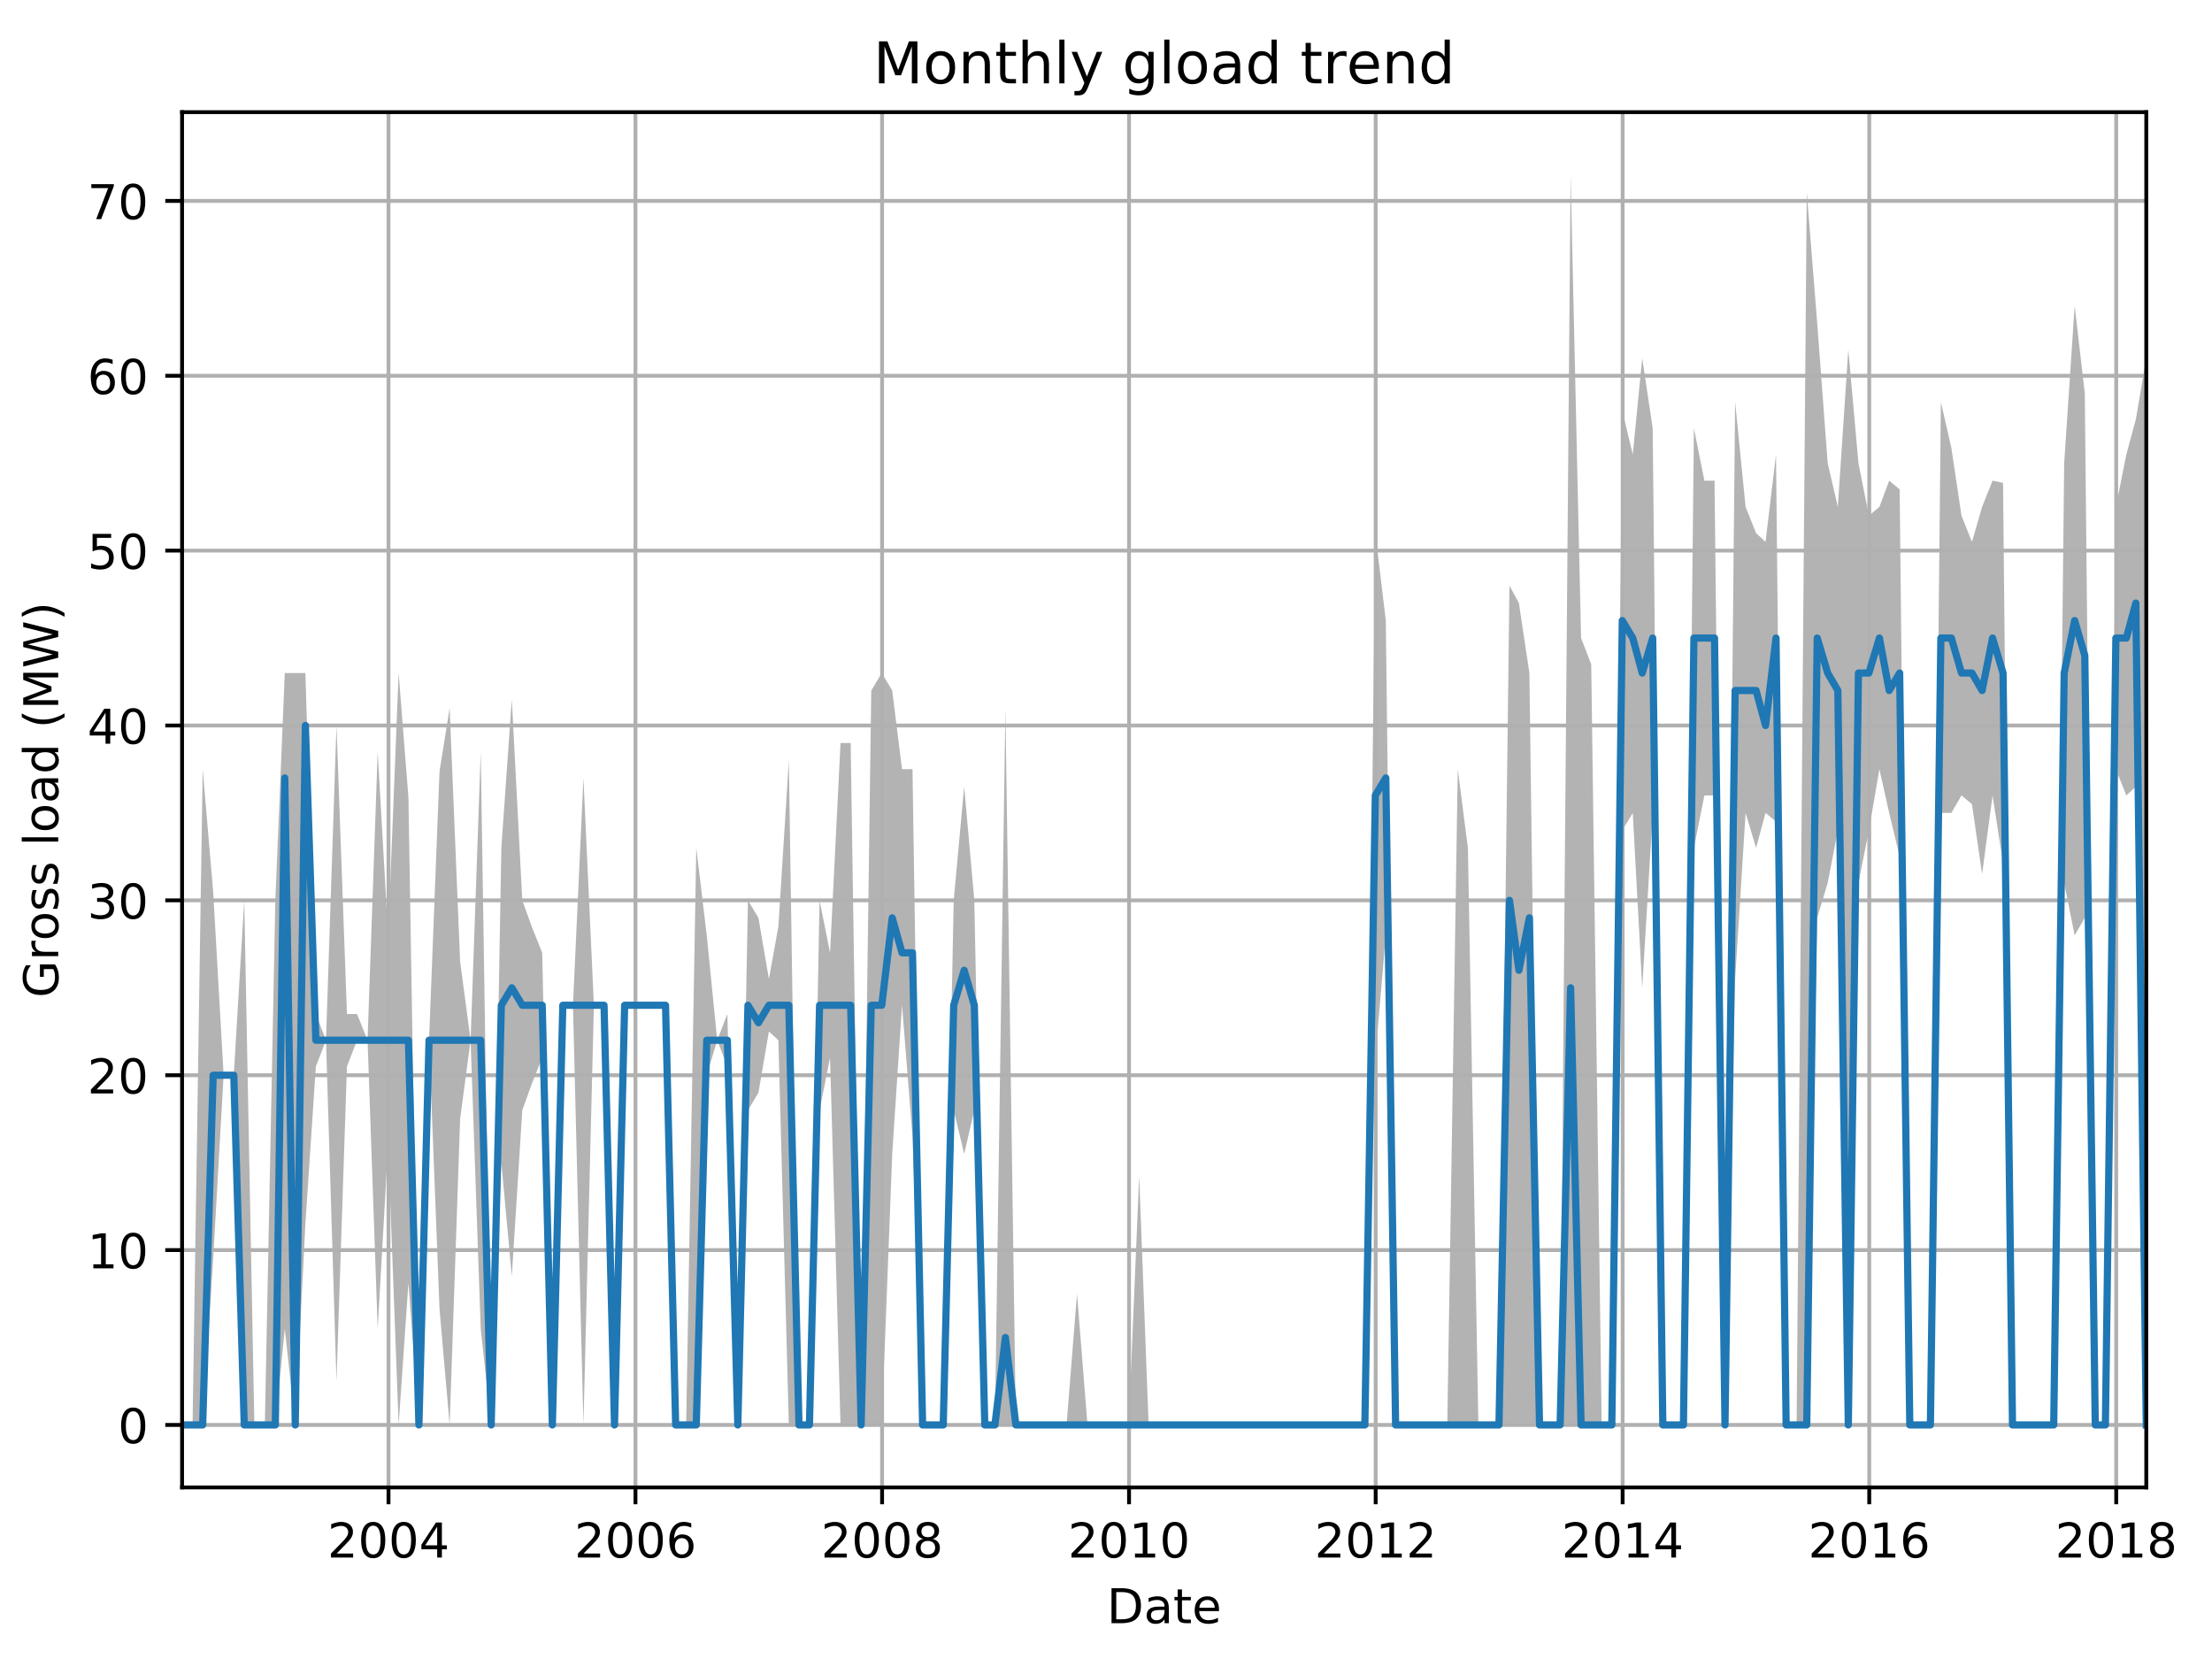 <?xml version="1.0" encoding="utf-8" standalone="no"?>
<!DOCTYPE svg PUBLIC "-//W3C//DTD SVG 1.1//EN"
  "http://www.w3.org/Graphics/SVG/1.1/DTD/svg11.dtd">
<!-- Created with matplotlib (http://matplotlib.org/) -->
<svg height="345.6pt" version="1.1" viewBox="0 0 460.8 345.6" width="460.8pt" xmlns="http://www.w3.org/2000/svg" xmlns:xlink="http://www.w3.org/1999/xlink">
 <defs>
  <style type="text/css">
*{stroke-linecap:butt;stroke-linejoin:round;}
  </style>
 </defs>
 <g id="figure_1">
  <g id="patch_1">
   <path d="M 0 345.6 
L 460.8 345.6 
L 460.8 0 
L 0 0 
z
" style="fill:none;"/>
  </g>
  <g id="axes_1">
   <g id="patch_2">
    <path d="M 37.93 309.863 
L 447.109 309.863 
L 447.109 23.365 
L 37.93 23.365 
z
" style="fill:none;"/>
   </g>
   <g id="PolyCollection_1">
    <path clip-path="url(#pd126693b2f)" d="M 37.93 296.841 
L 37.93 296.841 
L 40.112 296.841 
L 42.223 296.841 
L 44.405 262.235 
L 46.587 223.987 
L 48.698 223.987 
L 50.88 296.841 
L 52.991 296.841 
L 55.173 296.841 
L 57.355 296.841 
L 59.325 276.806 
L 61.507 296.841 
L 63.618 254.95 
L 65.8 222.165 
L 67.911 216.701 
L 70.093 287.734 
L 72.275 222.165 
L 74.386 216.701 
L 76.568 216.701 
L 78.679 276.806 
L 80.861 238.558 
L 83.043 296.841 
L 85.084 267.244 
L 87.265 296.841 
L 89.377 216.701 
L 91.558 272.708 
L 93.67 296.841 
L 95.852 233.094 
L 98.033 216.701 
L 100.145 276.806 
L 102.326 296.841 
L 104.438 242.2 
L 106.619 265.878 
L 108.801 231.272 
L 110.772 225.808 
L 112.953 220.344 
L 115.065 296.841 
L 117.247 209.416 
L 119.358 209.416 
L 121.54 296.841 
L 123.721 209.416 
L 125.833 209.416 
L 128.014 296.841 
L 130.126 209.416 
L 132.307 209.416 
L 134.489 209.416 
L 136.46 209.416 
L 138.642 209.416 
L 140.753 296.841 
L 142.935 296.841 
L 145.046 296.841 
L 147.228 223.987 
L 149.409 216.701 
L 151.521 222.165 
L 153.702 296.841 
L 155.814 231.272 
L 157.996 227.63 
L 160.177 214.88 
L 162.148 216.701 
L 164.33 296.841 
L 166.441 296.841 
L 168.623 296.841 
L 170.734 231.272 
L 172.916 220.344 
L 175.097 296.841 
L 177.209 296.841 
L 179.391 296.841 
L 181.502 296.841 
L 183.684 296.841 
L 185.865 240.379 
L 187.906 209.416 
L 190.088 236.736 
L 192.199 296.841 
L 194.381 296.841 
L 196.492 296.841 
L 198.674 231.272 
L 200.856 240.379 
L 202.967 231.272 
L 205.149 296.841 
L 207.26 296.841 
L 209.442 296.841 
L 211.624 296.841 
L 213.594 296.841 
L 215.776 296.841 
L 217.887 296.841 
L 220.069 296.841 
L 222.181 296.841 
L 224.362 296.841 
L 226.544 296.841 
L 228.655 296.841 
L 230.837 296.841 
L 232.948 296.841 
L 235.13 296.841 
L 237.312 296.841 
L 239.282 296.841 
L 241.464 296.841 
L 243.576 296.841 
L 245.757 296.841 
L 247.869 296.841 
L 250.05 296.841 
L 252.232 296.841 
L 254.343 296.841 
L 256.525 296.841 
L 258.636 296.841 
L 260.818 296.841 
L 263 296.841 
L 264.97 296.841 
L 267.152 296.841 
L 269.264 296.841 
L 271.445 296.841 
L 273.557 296.841 
L 275.738 296.841 
L 277.92 296.841 
L 280.031 296.841 
L 282.213 296.841 
L 284.325 296.841 
L 286.506 220.344 
L 288.688 194.845 
L 290.729 296.841 
L 292.911 296.841 
L 295.022 296.841 
L 297.204 296.841 
L 299.315 296.841 
L 301.497 296.841 
L 303.679 296.841 
L 305.79 296.841 
L 307.972 296.841 
L 310.083 296.841 
L 312.265 296.841 
L 314.446 296.841 
L 316.417 296.841 
L 318.599 296.841 
L 320.71 296.841 
L 322.892 296.841 
L 325.003 296.841 
L 327.185 296.841 
L 329.367 296.841 
L 331.478 296.841 
L 333.66 296.841 
L 335.771 296.841 
L 337.953 172.989 
L 340.134 169.346 
L 342.105 205.773 
L 344.287 169.346 
L 346.398 296.841 
L 348.58 296.841 
L 350.691 296.841 
L 352.873 176.632 
L 355.055 165.704 
L 357.166 165.704 
L 359.348 296.841 
L 361.459 203.952 
L 363.641 169.346 
L 365.823 176.632 
L 367.793 169.346 
L 369.975 171.168 
L 372.086 296.841 
L 374.268 296.841 
L 376.379 296.841 
L 378.561 191.203 
L 380.743 183.917 
L 382.854 172.989 
L 385.036 296.841 
L 387.147 183.917 
L 389.329 172.989 
L 391.511 160.24 
L 393.552 169.346 
L 395.733 178.453 
L 397.845 296.841 
L 400.026 296.841 
L 402.138 296.841 
L 404.319 169.346 
L 406.501 169.346 
L 408.613 165.704 
L 410.794 167.525 
L 412.906 182.096 
L 415.087 165.704 
L 417.269 179.819 
L 419.24 296.841 
L 421.421 296.841 
L 423.533 296.841 
L 425.714 296.841 
L 427.826 296.841 
L 430.007 183.917 
L 432.189 194.845 
L 434.301 191.203 
L 436.482 296.841 
L 438.594 296.841 
L 440.775 160.24 
L 442.957 165.704 
L 444.928 163.882 
L 447.109 296.841 
L 447.109 74.636 
L 447.109 74.636 
L 444.928 87.386 
L 442.957 94.671 
L 440.775 105.599 
L 438.594 296.841 
L 436.482 296.841 
L 434.301 81.921 
L 432.189 63.708 
L 430.007 96.492 
L 427.826 296.841 
L 425.714 296.841 
L 423.533 296.841 
L 421.421 296.841 
L 419.24 296.841 
L 417.269 100.59 
L 415.087 100.135 
L 412.906 105.599 
L 410.794 112.884 
L 408.613 107.42 
L 406.501 93.305 
L 404.319 83.743 
L 402.138 296.841 
L 400.026 296.841 
L 397.845 296.841 
L 395.733 101.956 
L 393.552 100.135 
L 391.511 105.599 
L 389.329 107.42 
L 387.147 96.492 
L 385.036 72.815 
L 382.854 105.599 
L 380.743 96.492 
L 378.561 67.351 
L 376.379 40.03 
L 374.268 296.841 
L 372.086 296.841 
L 369.975 94.671 
L 367.793 112.884 
L 365.823 111.063 
L 363.641 105.599 
L 361.459 83.743 
L 359.348 296.841 
L 357.166 100.135 
L 355.055 100.135 
L 352.873 89.207 
L 350.691 296.841 
L 348.58 296.841 
L 346.398 296.841 
L 344.287 89.207 
L 342.105 74.636 
L 340.134 94.671 
L 337.953 85.564 
L 335.771 296.841 
L 333.66 296.841 
L 331.478 138.383 
L 329.367 132.919 
L 327.185 36.388 
L 325.003 296.841 
L 322.892 296.841 
L 320.71 296.841 
L 318.599 140.205 
L 316.417 125.634 
L 314.446 121.991 
L 312.265 296.841 
L 310.083 296.841 
L 307.972 296.841 
L 305.79 176.632 
L 303.679 160.24 
L 301.497 296.841 
L 299.315 296.841 
L 297.204 296.841 
L 295.022 296.841 
L 292.911 296.841 
L 290.729 296.841 
L 288.688 129.277 
L 286.506 111.063 
L 284.325 296.841 
L 282.213 296.841 
L 280.031 296.841 
L 277.92 296.841 
L 275.738 296.841 
L 273.557 296.841 
L 271.445 296.841 
L 269.264 296.841 
L 267.152 296.841 
L 264.97 296.841 
L 263 296.841 
L 260.818 296.841 
L 258.636 296.841 
L 256.525 296.841 
L 254.343 296.841 
L 252.232 296.841 
L 250.05 296.841 
L 247.869 296.841 
L 245.757 296.841 
L 243.576 296.841 
L 241.464 296.841 
L 239.282 296.841 
L 237.312 244.932 
L 235.13 296.841 
L 232.948 296.841 
L 230.837 296.841 
L 228.655 296.841 
L 226.544 296.841 
L 224.362 269.521 
L 222.181 296.841 
L 220.069 296.841 
L 217.887 296.841 
L 215.776 296.841 
L 213.594 296.841 
L 211.624 296.841 
L 209.442 147.49 
L 207.26 296.841 
L 205.149 296.841 
L 202.967 187.56 
L 200.856 163.882 
L 198.674 187.56 
L 196.492 296.841 
L 194.381 296.841 
L 192.199 296.841 
L 190.088 160.24 
L 187.906 160.24 
L 185.865 143.847 
L 183.684 140.205 
L 181.502 143.847 
L 179.391 296.841 
L 177.209 154.775 
L 175.097 154.775 
L 172.916 198.488 
L 170.734 187.56 
L 168.623 296.841 
L 166.441 296.841 
L 164.33 158.418 
L 162.148 193.024 
L 160.177 203.952 
L 157.996 191.203 
L 155.814 187.56 
L 153.702 296.841 
L 151.521 211.237 
L 149.409 216.701 
L 147.228 194.845 
L 145.046 176.632 
L 142.935 296.841 
L 140.753 296.841 
L 138.642 209.416 
L 136.46 209.416 
L 134.489 209.416 
L 132.307 209.416 
L 130.126 209.416 
L 128.014 296.841 
L 125.833 209.416 
L 123.721 209.416 
L 121.54 162.061 
L 119.358 209.416 
L 117.247 209.416 
L 115.065 296.841 
L 112.953 198.488 
L 110.772 193.024 
L 108.801 187.56 
L 106.619 145.669 
L 104.438 176.632 
L 102.326 296.841 
L 100.145 156.597 
L 98.033 216.701 
L 95.852 200.309 
L 93.67 147.49 
L 91.558 160.695 
L 89.377 216.701 
L 87.265 296.841 
L 85.084 166.159 
L 83.043 140.205 
L 80.861 194.845 
L 78.679 156.597 
L 76.568 216.701 
L 74.386 211.237 
L 72.275 211.237 
L 70.093 151.133 
L 67.911 216.701 
L 65.8 211.237 
L 63.618 140.205 
L 61.507 140.205 
L 59.325 140.205 
L 57.355 187.56 
L 55.173 296.841 
L 52.991 296.841 
L 50.88 187.56 
L 48.698 223.987 
L 46.587 223.987 
L 44.405 185.738 
L 42.223 160.24 
L 40.112 296.841 
L 37.93 296.841 
z
" style="fill:#808080;fill-opacity:0.6;"/>
   </g>
   <g id="matplotlib.axis_1">
    <g id="xtick_1">
     <g id="line2d_1">
      <path clip-path="url(#pd126693b2f)" d="M 80.931 309.863 
L 80.931 23.365 
" style="fill:none;stroke:#b0b0b0;stroke-linecap:square;stroke-width:0.8;"/>
     </g>
     <g id="line2d_2">
      <defs>
       <path d="M 0 0 
L 0 3.5 
" id="m5d6ecd57b4" style="stroke:#000000;stroke-width:0.8;"/>
      </defs>
      <g>
       <use style="stroke:#000000;stroke-width:0.8;" x="80.931" xlink:href="#m5d6ecd57b4" y="309.863"/>
      </g>
     </g>
     <g id="text_1">
      <!-- 2004 -->
      <defs>
       <path d="M 19.188 8.297 
L 53.609 8.297 
L 53.609 0 
L 7.328 0 
L 7.328 8.297 
Q 12.938 14.109 22.625 23.891 
Q 32.328 33.688 34.812 36.531 
Q 39.547 41.844 41.422 45.531 
Q 43.312 49.219 43.312 52.781 
Q 43.312 58.594 39.234 62.25 
Q 35.156 65.922 28.609 65.922 
Q 23.969 65.922 18.812 64.312 
Q 13.672 62.703 7.812 59.422 
L 7.812 69.391 
Q 13.766 71.781 18.938 73 
Q 24.125 74.219 28.422 74.219 
Q 39.75 74.219 46.484 68.547 
Q 53.219 62.891 53.219 53.422 
Q 53.219 48.922 51.531 44.891 
Q 49.859 40.875 45.406 35.406 
Q 44.188 33.984 37.641 27.219 
Q 31.109 20.453 19.188 8.297 
z
" id="DejaVuSans-32"/>
       <path d="M 31.781 66.406 
Q 24.172 66.406 20.328 58.906 
Q 16.5 51.422 16.5 36.375 
Q 16.5 21.391 20.328 13.891 
Q 24.172 6.391 31.781 6.391 
Q 39.453 6.391 43.281 13.891 
Q 47.125 21.391 47.125 36.375 
Q 47.125 51.422 43.281 58.906 
Q 39.453 66.406 31.781 66.406 
z
M 31.781 74.219 
Q 44.047 74.219 50.516 64.516 
Q 56.984 54.828 56.984 36.375 
Q 56.984 17.969 50.516 8.266 
Q 44.047 -1.422 31.781 -1.422 
Q 19.531 -1.422 13.062 8.266 
Q 6.594 17.969 6.594 36.375 
Q 6.594 54.828 13.062 64.516 
Q 19.531 74.219 31.781 74.219 
z
" id="DejaVuSans-30"/>
       <path d="M 37.797 64.312 
L 12.891 25.391 
L 37.797 25.391 
z
M 35.203 72.906 
L 47.609 72.906 
L 47.609 25.391 
L 58.016 25.391 
L 58.016 17.188 
L 47.609 17.188 
L 47.609 0 
L 37.797 0 
L 37.797 17.188 
L 4.891 17.188 
L 4.891 26.703 
z
" id="DejaVuSans-34"/>
      </defs>
      <g transform="translate(68.206 324.462)scale(0.1 -0.1)">
       <use xlink:href="#DejaVuSans-32"/>
       <use x="63.623" xlink:href="#DejaVuSans-30"/>
       <use x="127.246" xlink:href="#DejaVuSans-30"/>
       <use x="190.869" xlink:href="#DejaVuSans-34"/>
      </g>
     </g>
    </g>
    <g id="xtick_2">
     <g id="line2d_3">
      <path clip-path="url(#pd126693b2f)" d="M 132.378 309.863 
L 132.378 23.365 
" style="fill:none;stroke:#b0b0b0;stroke-linecap:square;stroke-width:0.8;"/>
     </g>
     <g id="line2d_4">
      <g>
       <use style="stroke:#000000;stroke-width:0.8;" x="132.378" xlink:href="#m5d6ecd57b4" y="309.863"/>
      </g>
     </g>
     <g id="text_2">
      <!-- 2006 -->
      <defs>
       <path d="M 33.016 40.375 
Q 26.375 40.375 22.484 35.828 
Q 18.609 31.297 18.609 23.391 
Q 18.609 15.531 22.484 10.953 
Q 26.375 6.391 33.016 6.391 
Q 39.656 6.391 43.531 10.953 
Q 47.406 15.531 47.406 23.391 
Q 47.406 31.297 43.531 35.828 
Q 39.656 40.375 33.016 40.375 
z
M 52.594 71.297 
L 52.594 62.312 
Q 48.875 64.062 45.094 64.984 
Q 41.312 65.922 37.594 65.922 
Q 27.828 65.922 22.672 59.328 
Q 17.531 52.734 16.797 39.406 
Q 19.672 43.656 24.016 45.922 
Q 28.375 48.188 33.594 48.188 
Q 44.578 48.188 50.953 41.516 
Q 57.328 34.859 57.328 23.391 
Q 57.328 12.156 50.688 5.359 
Q 44.047 -1.422 33.016 -1.422 
Q 20.359 -1.422 13.672 8.266 
Q 6.984 17.969 6.984 36.375 
Q 6.984 53.656 15.188 63.938 
Q 23.391 74.219 37.203 74.219 
Q 40.922 74.219 44.703 73.484 
Q 48.484 72.75 52.594 71.297 
z
" id="DejaVuSans-36"/>
      </defs>
      <g transform="translate(119.653 324.462)scale(0.1 -0.1)">
       <use xlink:href="#DejaVuSans-32"/>
       <use x="63.623" xlink:href="#DejaVuSans-30"/>
       <use x="127.246" xlink:href="#DejaVuSans-30"/>
       <use x="190.869" xlink:href="#DejaVuSans-36"/>
      </g>
     </g>
    </g>
    <g id="xtick_3">
     <g id="line2d_5">
      <path clip-path="url(#pd126693b2f)" d="M 183.754 309.863 
L 183.754 23.365 
" style="fill:none;stroke:#b0b0b0;stroke-linecap:square;stroke-width:0.8;"/>
     </g>
     <g id="line2d_6">
      <g>
       <use style="stroke:#000000;stroke-width:0.8;" x="183.754" xlink:href="#m5d6ecd57b4" y="309.863"/>
      </g>
     </g>
     <g id="text_3">
      <!-- 2008 -->
      <defs>
       <path d="M 31.781 34.625 
Q 24.75 34.625 20.719 30.859 
Q 16.703 27.094 16.703 20.516 
Q 16.703 13.922 20.719 10.156 
Q 24.75 6.391 31.781 6.391 
Q 38.812 6.391 42.859 10.172 
Q 46.922 13.969 46.922 20.516 
Q 46.922 27.094 42.891 30.859 
Q 38.875 34.625 31.781 34.625 
z
M 21.922 38.812 
Q 15.578 40.375 12.031 44.719 
Q 8.5 49.078 8.5 55.328 
Q 8.5 64.062 14.719 69.141 
Q 20.953 74.219 31.781 74.219 
Q 42.672 74.219 48.875 69.141 
Q 55.078 64.062 55.078 55.328 
Q 55.078 49.078 51.531 44.719 
Q 48 40.375 41.703 38.812 
Q 48.828 37.156 52.797 32.312 
Q 56.781 27.484 56.781 20.516 
Q 56.781 9.906 50.312 4.234 
Q 43.844 -1.422 31.781 -1.422 
Q 19.734 -1.422 13.25 4.234 
Q 6.781 9.906 6.781 20.516 
Q 6.781 27.484 10.781 32.312 
Q 14.797 37.156 21.922 38.812 
z
M 18.312 54.391 
Q 18.312 48.734 21.844 45.562 
Q 25.391 42.391 31.781 42.391 
Q 38.141 42.391 41.719 45.562 
Q 45.312 48.734 45.312 54.391 
Q 45.312 60.062 41.719 63.234 
Q 38.141 66.406 31.781 66.406 
Q 25.391 66.406 21.844 63.234 
Q 18.312 60.062 18.312 54.391 
z
" id="DejaVuSans-38"/>
      </defs>
      <g transform="translate(171.029 324.462)scale(0.1 -0.1)">
       <use xlink:href="#DejaVuSans-32"/>
       <use x="63.623" xlink:href="#DejaVuSans-30"/>
       <use x="127.246" xlink:href="#DejaVuSans-30"/>
       <use x="190.869" xlink:href="#DejaVuSans-38"/>
      </g>
     </g>
    </g>
    <g id="xtick_4">
     <g id="line2d_7">
      <path clip-path="url(#pd126693b2f)" d="M 235.2 309.863 
L 235.2 23.365 
" style="fill:none;stroke:#b0b0b0;stroke-linecap:square;stroke-width:0.8;"/>
     </g>
     <g id="line2d_8">
      <g>
       <use style="stroke:#000000;stroke-width:0.8;" x="235.2" xlink:href="#m5d6ecd57b4" y="309.863"/>
      </g>
     </g>
     <g id="text_4">
      <!-- 2010 -->
      <defs>
       <path d="M 12.406 8.297 
L 28.516 8.297 
L 28.516 63.922 
L 10.984 60.406 
L 10.984 69.391 
L 28.422 72.906 
L 38.281 72.906 
L 38.281 8.297 
L 54.391 8.297 
L 54.391 0 
L 12.406 0 
z
" id="DejaVuSans-31"/>
      </defs>
      <g transform="translate(222.475 324.462)scale(0.1 -0.1)">
       <use xlink:href="#DejaVuSans-32"/>
       <use x="63.623" xlink:href="#DejaVuSans-30"/>
       <use x="127.246" xlink:href="#DejaVuSans-31"/>
       <use x="190.869" xlink:href="#DejaVuSans-30"/>
      </g>
     </g>
    </g>
    <g id="xtick_5">
     <g id="line2d_9">
      <path clip-path="url(#pd126693b2f)" d="M 286.577 309.863 
L 286.577 23.365 
" style="fill:none;stroke:#b0b0b0;stroke-linecap:square;stroke-width:0.8;"/>
     </g>
     <g id="line2d_10">
      <g>
       <use style="stroke:#000000;stroke-width:0.8;" x="286.577" xlink:href="#m5d6ecd57b4" y="309.863"/>
      </g>
     </g>
     <g id="text_5">
      <!-- 2012 -->
      <g transform="translate(273.852 324.462)scale(0.1 -0.1)">
       <use xlink:href="#DejaVuSans-32"/>
       <use x="63.623" xlink:href="#DejaVuSans-30"/>
       <use x="127.246" xlink:href="#DejaVuSans-31"/>
       <use x="190.869" xlink:href="#DejaVuSans-32"/>
      </g>
     </g>
    </g>
    <g id="xtick_6">
     <g id="line2d_11">
      <path clip-path="url(#pd126693b2f)" d="M 338.023 309.863 
L 338.023 23.365 
" style="fill:none;stroke:#b0b0b0;stroke-linecap:square;stroke-width:0.8;"/>
     </g>
     <g id="line2d_12">
      <g>
       <use style="stroke:#000000;stroke-width:0.8;" x="338.023" xlink:href="#m5d6ecd57b4" y="309.863"/>
      </g>
     </g>
     <g id="text_6">
      <!-- 2014 -->
      <g transform="translate(325.298 324.462)scale(0.1 -0.1)">
       <use xlink:href="#DejaVuSans-32"/>
       <use x="63.623" xlink:href="#DejaVuSans-30"/>
       <use x="127.246" xlink:href="#DejaVuSans-31"/>
       <use x="190.869" xlink:href="#DejaVuSans-34"/>
      </g>
     </g>
    </g>
    <g id="xtick_7">
     <g id="line2d_13">
      <path clip-path="url(#pd126693b2f)" d="M 389.399 309.863 
L 389.399 23.365 
" style="fill:none;stroke:#b0b0b0;stroke-linecap:square;stroke-width:0.8;"/>
     </g>
     <g id="line2d_14">
      <g>
       <use style="stroke:#000000;stroke-width:0.8;" x="389.399" xlink:href="#m5d6ecd57b4" y="309.863"/>
      </g>
     </g>
     <g id="text_7">
      <!-- 2016 -->
      <g transform="translate(376.674 324.462)scale(0.1 -0.1)">
       <use xlink:href="#DejaVuSans-32"/>
       <use x="63.623" xlink:href="#DejaVuSans-30"/>
       <use x="127.246" xlink:href="#DejaVuSans-31"/>
       <use x="190.869" xlink:href="#DejaVuSans-36"/>
      </g>
     </g>
    </g>
    <g id="xtick_8">
     <g id="line2d_15">
      <path clip-path="url(#pd126693b2f)" d="M 440.846 309.863 
L 440.846 23.365 
" style="fill:none;stroke:#b0b0b0;stroke-linecap:square;stroke-width:0.8;"/>
     </g>
     <g id="line2d_16">
      <g>
       <use style="stroke:#000000;stroke-width:0.8;" x="440.846" xlink:href="#m5d6ecd57b4" y="309.863"/>
      </g>
     </g>
     <g id="text_8">
      <!-- 2018 -->
      <g transform="translate(428.121 324.462)scale(0.1 -0.1)">
       <use xlink:href="#DejaVuSans-32"/>
       <use x="63.623" xlink:href="#DejaVuSans-30"/>
       <use x="127.246" xlink:href="#DejaVuSans-31"/>
       <use x="190.869" xlink:href="#DejaVuSans-38"/>
      </g>
     </g>
    </g>
    <g id="text_9">
     <!-- Date -->
     <defs>
      <path d="M 19.672 64.797 
L 19.672 8.109 
L 31.594 8.109 
Q 46.688 8.109 53.688 14.938 
Q 60.688 21.781 60.688 36.531 
Q 60.688 51.172 53.688 57.984 
Q 46.688 64.797 31.594 64.797 
z
M 9.812 72.906 
L 30.078 72.906 
Q 51.266 72.906 61.172 64.094 
Q 71.094 55.281 71.094 36.531 
Q 71.094 17.672 61.125 8.828 
Q 51.172 0 30.078 0 
L 9.812 0 
z
" id="DejaVuSans-44"/>
      <path d="M 34.281 27.484 
Q 23.391 27.484 19.188 25 
Q 14.984 22.516 14.984 16.5 
Q 14.984 11.719 18.141 8.906 
Q 21.297 6.109 26.703 6.109 
Q 34.188 6.109 38.703 11.406 
Q 43.219 16.703 43.219 25.484 
L 43.219 27.484 
z
M 52.203 31.203 
L 52.203 0 
L 43.219 0 
L 43.219 8.297 
Q 40.141 3.328 35.547 0.953 
Q 30.953 -1.422 24.312 -1.422 
Q 15.922 -1.422 10.953 3.297 
Q 6 8.016 6 15.922 
Q 6 25.141 12.172 29.828 
Q 18.359 34.516 30.609 34.516 
L 43.219 34.516 
L 43.219 35.406 
Q 43.219 41.609 39.141 45 
Q 35.062 48.391 27.688 48.391 
Q 23 48.391 18.547 47.266 
Q 14.109 46.141 10.016 43.891 
L 10.016 52.203 
Q 14.938 54.109 19.578 55.047 
Q 24.219 56 28.609 56 
Q 40.484 56 46.344 49.844 
Q 52.203 43.703 52.203 31.203 
z
" id="DejaVuSans-61"/>
      <path d="M 18.312 70.219 
L 18.312 54.688 
L 36.812 54.688 
L 36.812 47.703 
L 18.312 47.703 
L 18.312 18.016 
Q 18.312 11.328 20.141 9.422 
Q 21.969 7.516 27.594 7.516 
L 36.812 7.516 
L 36.812 0 
L 27.594 0 
Q 17.188 0 13.234 3.875 
Q 9.281 7.766 9.281 18.016 
L 9.281 47.703 
L 2.688 47.703 
L 2.688 54.688 
L 9.281 54.688 
L 9.281 70.219 
z
" id="DejaVuSans-74"/>
      <path d="M 56.203 29.594 
L 56.203 25.203 
L 14.891 25.203 
Q 15.484 15.922 20.484 11.062 
Q 25.484 6.203 34.422 6.203 
Q 39.594 6.203 44.453 7.469 
Q 49.312 8.734 54.109 11.281 
L 54.109 2.781 
Q 49.266 0.734 44.188 -0.344 
Q 39.109 -1.422 33.891 -1.422 
Q 20.797 -1.422 13.156 6.188 
Q 5.516 13.812 5.516 26.812 
Q 5.516 40.234 12.766 48.109 
Q 20.016 56 32.328 56 
Q 43.359 56 49.781 48.891 
Q 56.203 41.797 56.203 29.594 
z
M 47.219 32.234 
Q 47.125 39.594 43.094 43.984 
Q 39.062 48.391 32.422 48.391 
Q 24.906 48.391 20.391 44.141 
Q 15.875 39.891 15.188 32.172 
z
" id="DejaVuSans-65"/>
     </defs>
     <g transform="translate(230.569 338.14)scale(0.1 -0.1)">
      <use xlink:href="#DejaVuSans-44"/>
      <use x="77.002" xlink:href="#DejaVuSans-61"/>
      <use x="138.281" xlink:href="#DejaVuSans-74"/>
      <use x="177.49" xlink:href="#DejaVuSans-65"/>
     </g>
    </g>
   </g>
   <g id="matplotlib.axis_2">
    <g id="ytick_1">
     <g id="line2d_17">
      <path clip-path="url(#pd126693b2f)" d="M 37.93 296.841 
L 447.109 296.841 
" style="fill:none;stroke:#b0b0b0;stroke-linecap:square;stroke-width:0.8;"/>
     </g>
     <g id="line2d_18">
      <defs>
       <path d="M 0 0 
L -3.5 0 
" id="mae78ce9b49" style="stroke:#000000;stroke-width:0.8;"/>
      </defs>
      <g>
       <use style="stroke:#000000;stroke-width:0.8;" x="37.93" xlink:href="#mae78ce9b49" y="296.841"/>
      </g>
     </g>
     <g id="text_10">
      <!-- 0 -->
      <g transform="translate(24.568 300.64)scale(0.1 -0.1)">
       <use xlink:href="#DejaVuSans-30"/>
      </g>
     </g>
    </g>
    <g id="ytick_2">
     <g id="line2d_19">
      <path clip-path="url(#pd126693b2f)" d="M 37.93 260.414 
L 447.109 260.414 
" style="fill:none;stroke:#b0b0b0;stroke-linecap:square;stroke-width:0.8;"/>
     </g>
     <g id="line2d_20">
      <g>
       <use style="stroke:#000000;stroke-width:0.8;" x="37.93" xlink:href="#mae78ce9b49" y="260.414"/>
      </g>
     </g>
     <g id="text_11">
      <!-- 10 -->
      <g transform="translate(18.205 264.213)scale(0.1 -0.1)">
       <use xlink:href="#DejaVuSans-31"/>
       <use x="63.623" xlink:href="#DejaVuSans-30"/>
      </g>
     </g>
    </g>
    <g id="ytick_3">
     <g id="line2d_21">
      <path clip-path="url(#pd126693b2f)" d="M 37.93 223.987 
L 447.109 223.987 
" style="fill:none;stroke:#b0b0b0;stroke-linecap:square;stroke-width:0.8;"/>
     </g>
     <g id="line2d_22">
      <g>
       <use style="stroke:#000000;stroke-width:0.8;" x="37.93" xlink:href="#mae78ce9b49" y="223.987"/>
      </g>
     </g>
     <g id="text_12">
      <!-- 20 -->
      <g transform="translate(18.205 227.786)scale(0.1 -0.1)">
       <use xlink:href="#DejaVuSans-32"/>
       <use x="63.623" xlink:href="#DejaVuSans-30"/>
      </g>
     </g>
    </g>
    <g id="ytick_4">
     <g id="line2d_23">
      <path clip-path="url(#pd126693b2f)" d="M 37.93 187.56 
L 447.109 187.56 
" style="fill:none;stroke:#b0b0b0;stroke-linecap:square;stroke-width:0.8;"/>
     </g>
     <g id="line2d_24">
      <g>
       <use style="stroke:#000000;stroke-width:0.8;" x="37.93" xlink:href="#mae78ce9b49" y="187.56"/>
      </g>
     </g>
     <g id="text_13">
      <!-- 30 -->
      <defs>
       <path d="M 40.578 39.312 
Q 47.656 37.797 51.625 33 
Q 55.609 28.219 55.609 21.188 
Q 55.609 10.406 48.188 4.484 
Q 40.766 -1.422 27.094 -1.422 
Q 22.516 -1.422 17.656 -0.516 
Q 12.797 0.391 7.625 2.203 
L 7.625 11.719 
Q 11.719 9.328 16.594 8.109 
Q 21.484 6.891 26.812 6.891 
Q 36.078 6.891 40.938 10.547 
Q 45.797 14.203 45.797 21.188 
Q 45.797 27.641 41.281 31.266 
Q 36.766 34.906 28.719 34.906 
L 20.219 34.906 
L 20.219 43.016 
L 29.109 43.016 
Q 36.375 43.016 40.234 45.922 
Q 44.094 48.828 44.094 54.297 
Q 44.094 59.906 40.109 62.906 
Q 36.141 65.922 28.719 65.922 
Q 24.656 65.922 20.016 65.031 
Q 15.375 64.156 9.812 62.312 
L 9.812 71.094 
Q 15.438 72.656 20.344 73.438 
Q 25.25 74.219 29.594 74.219 
Q 40.828 74.219 47.359 69.109 
Q 53.906 64.016 53.906 55.328 
Q 53.906 49.266 50.438 45.094 
Q 46.969 40.922 40.578 39.312 
z
" id="DejaVuSans-33"/>
      </defs>
      <g transform="translate(18.205 191.359)scale(0.1 -0.1)">
       <use xlink:href="#DejaVuSans-33"/>
       <use x="63.623" xlink:href="#DejaVuSans-30"/>
      </g>
     </g>
    </g>
    <g id="ytick_5">
     <g id="line2d_25">
      <path clip-path="url(#pd126693b2f)" d="M 37.93 151.133 
L 447.109 151.133 
" style="fill:none;stroke:#b0b0b0;stroke-linecap:square;stroke-width:0.8;"/>
     </g>
     <g id="line2d_26">
      <g>
       <use style="stroke:#000000;stroke-width:0.8;" x="37.93" xlink:href="#mae78ce9b49" y="151.133"/>
      </g>
     </g>
     <g id="text_14">
      <!-- 40 -->
      <g transform="translate(18.205 154.932)scale(0.1 -0.1)">
       <use xlink:href="#DejaVuSans-34"/>
       <use x="63.623" xlink:href="#DejaVuSans-30"/>
      </g>
     </g>
    </g>
    <g id="ytick_6">
     <g id="line2d_27">
      <path clip-path="url(#pd126693b2f)" d="M 37.93 114.706 
L 447.109 114.706 
" style="fill:none;stroke:#b0b0b0;stroke-linecap:square;stroke-width:0.8;"/>
     </g>
     <g id="line2d_28">
      <g>
       <use style="stroke:#000000;stroke-width:0.8;" x="37.93" xlink:href="#mae78ce9b49" y="114.706"/>
      </g>
     </g>
     <g id="text_15">
      <!-- 50 -->
      <defs>
       <path d="M 10.797 72.906 
L 49.516 72.906 
L 49.516 64.594 
L 19.828 64.594 
L 19.828 46.734 
Q 21.969 47.469 24.109 47.828 
Q 26.266 48.188 28.422 48.188 
Q 40.625 48.188 47.75 41.5 
Q 54.891 34.812 54.891 23.391 
Q 54.891 11.625 47.562 5.094 
Q 40.234 -1.422 26.906 -1.422 
Q 22.312 -1.422 17.547 -0.641 
Q 12.797 0.141 7.719 1.703 
L 7.719 11.625 
Q 12.109 9.234 16.797 8.062 
Q 21.484 6.891 26.703 6.891 
Q 35.156 6.891 40.078 11.328 
Q 45.016 15.766 45.016 23.391 
Q 45.016 31 40.078 35.438 
Q 35.156 39.891 26.703 39.891 
Q 22.75 39.891 18.812 39.016 
Q 14.891 38.141 10.797 36.281 
z
" id="DejaVuSans-35"/>
      </defs>
      <g transform="translate(18.205 118.505)scale(0.1 -0.1)">
       <use xlink:href="#DejaVuSans-35"/>
       <use x="63.623" xlink:href="#DejaVuSans-30"/>
      </g>
     </g>
    </g>
    <g id="ytick_7">
     <g id="line2d_29">
      <path clip-path="url(#pd126693b2f)" d="M 37.93 78.279 
L 447.109 78.279 
" style="fill:none;stroke:#b0b0b0;stroke-linecap:square;stroke-width:0.8;"/>
     </g>
     <g id="line2d_30">
      <g>
       <use style="stroke:#000000;stroke-width:0.8;" x="37.93" xlink:href="#mae78ce9b49" y="78.279"/>
      </g>
     </g>
     <g id="text_16">
      <!-- 60 -->
      <g transform="translate(18.205 82.078)scale(0.1 -0.1)">
       <use xlink:href="#DejaVuSans-36"/>
       <use x="63.623" xlink:href="#DejaVuSans-30"/>
      </g>
     </g>
    </g>
    <g id="ytick_8">
     <g id="line2d_31">
      <path clip-path="url(#pd126693b2f)" d="M 37.93 41.852 
L 447.109 41.852 
" style="fill:none;stroke:#b0b0b0;stroke-linecap:square;stroke-width:0.8;"/>
     </g>
     <g id="line2d_32">
      <g>
       <use style="stroke:#000000;stroke-width:0.8;" x="37.93" xlink:href="#mae78ce9b49" y="41.852"/>
      </g>
     </g>
     <g id="text_17">
      <!-- 70 -->
      <defs>
       <path d="M 8.203 72.906 
L 55.078 72.906 
L 55.078 68.703 
L 28.609 0 
L 18.312 0 
L 43.219 64.594 
L 8.203 64.594 
z
" id="DejaVuSans-37"/>
      </defs>
      <g transform="translate(18.205 45.651)scale(0.1 -0.1)">
       <use xlink:href="#DejaVuSans-37"/>
       <use x="63.623" xlink:href="#DejaVuSans-30"/>
      </g>
     </g>
    </g>
    <g id="text_18">
     <!-- Gross load (MW) -->
     <defs>
      <path d="M 59.516 10.406 
L 59.516 29.984 
L 43.406 29.984 
L 43.406 38.094 
L 69.281 38.094 
L 69.281 6.781 
Q 63.578 2.734 56.688 0.656 
Q 49.812 -1.422 42 -1.422 
Q 24.906 -1.422 15.25 8.562 
Q 5.609 18.562 5.609 36.375 
Q 5.609 54.25 15.25 64.234 
Q 24.906 74.219 42 74.219 
Q 49.125 74.219 55.547 72.453 
Q 61.969 70.703 67.391 67.281 
L 67.391 56.781 
Q 61.922 61.422 55.766 63.766 
Q 49.609 66.109 42.828 66.109 
Q 29.438 66.109 22.719 58.641 
Q 16.016 51.172 16.016 36.375 
Q 16.016 21.625 22.719 14.156 
Q 29.438 6.688 42.828 6.688 
Q 48.047 6.688 52.141 7.594 
Q 56.25 8.5 59.516 10.406 
z
" id="DejaVuSans-47"/>
      <path d="M 41.109 46.297 
Q 39.594 47.172 37.812 47.578 
Q 36.031 48 33.891 48 
Q 26.266 48 22.188 43.047 
Q 18.109 38.094 18.109 28.812 
L 18.109 0 
L 9.078 0 
L 9.078 54.688 
L 18.109 54.688 
L 18.109 46.188 
Q 20.953 51.172 25.484 53.578 
Q 30.031 56 36.531 56 
Q 37.453 56 38.578 55.875 
Q 39.703 55.766 41.062 55.516 
z
" id="DejaVuSans-72"/>
      <path d="M 30.609 48.391 
Q 23.391 48.391 19.188 42.75 
Q 14.984 37.109 14.984 27.297 
Q 14.984 17.484 19.156 11.844 
Q 23.344 6.203 30.609 6.203 
Q 37.797 6.203 41.984 11.859 
Q 46.188 17.531 46.188 27.297 
Q 46.188 37.016 41.984 42.703 
Q 37.797 48.391 30.609 48.391 
z
M 30.609 56 
Q 42.328 56 49.016 48.375 
Q 55.719 40.766 55.719 27.297 
Q 55.719 13.875 49.016 6.219 
Q 42.328 -1.422 30.609 -1.422 
Q 18.844 -1.422 12.172 6.219 
Q 5.516 13.875 5.516 27.297 
Q 5.516 40.766 12.172 48.375 
Q 18.844 56 30.609 56 
z
" id="DejaVuSans-6f"/>
      <path d="M 44.281 53.078 
L 44.281 44.578 
Q 40.484 46.531 36.375 47.5 
Q 32.281 48.484 27.875 48.484 
Q 21.188 48.484 17.844 46.438 
Q 14.5 44.391 14.5 40.281 
Q 14.5 37.156 16.891 35.375 
Q 19.281 33.594 26.516 31.984 
L 29.594 31.297 
Q 39.156 29.25 43.188 25.516 
Q 47.219 21.781 47.219 15.094 
Q 47.219 7.469 41.188 3.016 
Q 35.156 -1.422 24.609 -1.422 
Q 20.219 -1.422 15.453 -0.562 
Q 10.688 0.297 5.422 2 
L 5.422 11.281 
Q 10.406 8.688 15.234 7.391 
Q 20.062 6.109 24.812 6.109 
Q 31.156 6.109 34.562 8.281 
Q 37.984 10.453 37.984 14.406 
Q 37.984 18.062 35.516 20.016 
Q 33.062 21.969 24.703 23.781 
L 21.578 24.516 
Q 13.234 26.266 9.516 29.906 
Q 5.812 33.547 5.812 39.891 
Q 5.812 47.609 11.281 51.797 
Q 16.75 56 26.812 56 
Q 31.781 56 36.172 55.266 
Q 40.578 54.547 44.281 53.078 
z
" id="DejaVuSans-73"/>
      <path id="DejaVuSans-20"/>
      <path d="M 9.422 75.984 
L 18.406 75.984 
L 18.406 0 
L 9.422 0 
z
" id="DejaVuSans-6c"/>
      <path d="M 45.406 46.391 
L 45.406 75.984 
L 54.391 75.984 
L 54.391 0 
L 45.406 0 
L 45.406 8.203 
Q 42.578 3.328 38.25 0.953 
Q 33.938 -1.422 27.875 -1.422 
Q 17.969 -1.422 11.734 6.484 
Q 5.516 14.406 5.516 27.297 
Q 5.516 40.188 11.734 48.094 
Q 17.969 56 27.875 56 
Q 33.938 56 38.25 53.625 
Q 42.578 51.266 45.406 46.391 
z
M 14.797 27.297 
Q 14.797 17.391 18.875 11.75 
Q 22.953 6.109 30.078 6.109 
Q 37.203 6.109 41.297 11.75 
Q 45.406 17.391 45.406 27.297 
Q 45.406 37.203 41.297 42.844 
Q 37.203 48.484 30.078 48.484 
Q 22.953 48.484 18.875 42.844 
Q 14.797 37.203 14.797 27.297 
z
" id="DejaVuSans-64"/>
      <path d="M 31 75.875 
Q 24.469 64.656 21.281 53.656 
Q 18.109 42.672 18.109 31.391 
Q 18.109 20.125 21.312 9.062 
Q 24.516 -2 31 -13.188 
L 23.188 -13.188 
Q 15.875 -1.703 12.234 9.375 
Q 8.594 20.453 8.594 31.391 
Q 8.594 42.281 12.203 53.312 
Q 15.828 64.359 23.188 75.875 
z
" id="DejaVuSans-28"/>
      <path d="M 9.812 72.906 
L 24.516 72.906 
L 43.109 23.297 
L 61.812 72.906 
L 76.516 72.906 
L 76.516 0 
L 66.891 0 
L 66.891 64.016 
L 48.094 14.016 
L 38.188 14.016 
L 19.391 64.016 
L 19.391 0 
L 9.812 0 
z
" id="DejaVuSans-4d"/>
      <path d="M 3.328 72.906 
L 13.281 72.906 
L 28.609 11.281 
L 43.891 72.906 
L 54.984 72.906 
L 70.312 11.281 
L 85.594 72.906 
L 95.609 72.906 
L 77.297 0 
L 64.891 0 
L 49.516 63.281 
L 33.984 0 
L 21.578 0 
z
" id="DejaVuSans-57"/>
      <path d="M 8.016 75.875 
L 15.828 75.875 
Q 23.141 64.359 26.781 53.312 
Q 30.422 42.281 30.422 31.391 
Q 30.422 20.453 26.781 9.375 
Q 23.141 -1.703 15.828 -13.188 
L 8.016 -13.188 
Q 14.5 -2 17.703 9.062 
Q 20.906 20.125 20.906 31.391 
Q 20.906 42.672 17.703 53.656 
Q 14.5 64.656 8.016 75.875 
z
" id="DejaVuSans-29"/>
     </defs>
     <g transform="translate(12.126 207.835)rotate(-90)scale(0.1 -0.1)">
      <use xlink:href="#DejaVuSans-47"/>
      <use x="77.49" xlink:href="#DejaVuSans-72"/>
      <use x="118.572" xlink:href="#DejaVuSans-6f"/>
      <use x="179.754" xlink:href="#DejaVuSans-73"/>
      <use x="231.854" xlink:href="#DejaVuSans-73"/>
      <use x="283.953" xlink:href="#DejaVuSans-20"/>
      <use x="315.74" xlink:href="#DejaVuSans-6c"/>
      <use x="343.523" xlink:href="#DejaVuSans-6f"/>
      <use x="404.705" xlink:href="#DejaVuSans-61"/>
      <use x="465.984" xlink:href="#DejaVuSans-64"/>
      <use x="529.461" xlink:href="#DejaVuSans-20"/>
      <use x="561.248" xlink:href="#DejaVuSans-28"/>
      <use x="600.262" xlink:href="#DejaVuSans-4d"/>
      <use x="686.541" xlink:href="#DejaVuSans-57"/>
      <use x="785.418" xlink:href="#DejaVuSans-29"/>
     </g>
    </g>
   </g>
   <g id="line2d_33">
    <path clip-path="url(#pd126693b2f)" d="M 37.93 296.841 
L 42.223 296.841 
L 44.405 223.987 
L 48.698 223.987 
L 50.88 296.841 
L 57.355 296.841 
L 59.325 162.061 
L 61.507 296.841 
L 63.618 151.133 
L 65.8 216.701 
L 85.084 216.701 
L 87.265 296.841 
L 89.377 216.701 
L 100.145 216.701 
L 102.326 296.841 
L 104.438 209.416 
L 106.619 205.773 
L 108.801 209.416 
L 112.953 209.416 
L 115.065 296.841 
L 117.247 209.416 
L 125.833 209.416 
L 128.014 296.841 
L 130.126 209.416 
L 138.642 209.416 
L 140.753 296.841 
L 145.046 296.841 
L 147.228 216.701 
L 151.521 216.701 
L 153.702 296.841 
L 155.814 209.416 
L 157.996 213.059 
L 160.177 209.416 
L 164.33 209.416 
L 166.441 296.841 
L 168.623 296.841 
L 170.734 209.416 
L 177.209 209.416 
L 179.391 296.841 
L 181.502 209.416 
L 183.684 209.416 
L 185.865 191.203 
L 187.906 198.488 
L 190.088 198.488 
L 192.199 296.841 
L 196.492 296.841 
L 198.674 209.416 
L 200.856 202.131 
L 202.967 209.416 
L 205.149 296.841 
L 207.26 296.841 
L 209.442 278.627 
L 211.624 296.841 
L 284.325 296.841 
L 286.506 165.704 
L 288.688 162.061 
L 290.729 296.841 
L 312.265 296.841 
L 314.446 187.56 
L 316.417 202.131 
L 318.599 191.203 
L 320.71 296.841 
L 325.003 296.841 
L 327.185 205.773 
L 329.367 296.841 
L 335.771 296.841 
L 337.953 129.277 
L 340.134 132.919 
L 342.105 140.205 
L 344.287 132.919 
L 346.398 296.841 
L 350.691 296.841 
L 352.873 132.919 
L 357.166 132.919 
L 359.348 296.841 
L 361.459 143.847 
L 365.823 143.847 
L 367.793 151.133 
L 369.975 132.919 
L 372.086 296.841 
L 376.379 296.841 
L 378.561 132.919 
L 380.743 140.205 
L 382.854 143.847 
L 385.036 296.841 
L 387.147 140.205 
L 389.329 140.205 
L 391.511 132.919 
L 393.552 143.847 
L 395.733 140.205 
L 397.845 296.841 
L 402.138 296.841 
L 404.319 132.919 
L 406.501 132.919 
L 408.613 140.205 
L 410.794 140.205 
L 412.906 143.847 
L 415.087 132.919 
L 417.269 140.205 
L 419.24 296.841 
L 427.826 296.841 
L 430.007 140.205 
L 432.189 129.277 
L 434.301 136.562 
L 436.482 296.841 
L 438.594 296.841 
L 440.775 132.919 
L 442.957 132.919 
L 444.928 125.634 
L 447.109 296.841 
L 447.109 296.841 
" style="fill:none;stroke:#1f77b4;stroke-linecap:square;stroke-width:1.5;"/>
   </g>
   <g id="patch_3">
    <path d="M 37.93 309.863 
L 37.93 23.365 
" style="fill:none;stroke:#000000;stroke-linecap:square;stroke-linejoin:miter;stroke-width:0.8;"/>
   </g>
   <g id="patch_4">
    <path d="M 447.109 309.863 
L 447.109 23.365 
" style="fill:none;stroke:#000000;stroke-linecap:square;stroke-linejoin:miter;stroke-width:0.8;"/>
   </g>
   <g id="patch_5">
    <path d="M 37.93 309.863 
L 447.109 309.863 
" style="fill:none;stroke:#000000;stroke-linecap:square;stroke-linejoin:miter;stroke-width:0.8;"/>
   </g>
   <g id="patch_6">
    <path d="M 37.93 23.365 
L 447.109 23.365 
" style="fill:none;stroke:#000000;stroke-linecap:square;stroke-linejoin:miter;stroke-width:0.8;"/>
   </g>
   <g id="text_19">
    <!-- Monthly gload trend -->
    <defs>
     <path d="M 54.891 33.016 
L 54.891 0 
L 45.906 0 
L 45.906 32.719 
Q 45.906 40.484 42.875 44.328 
Q 39.844 48.188 33.797 48.188 
Q 26.516 48.188 22.312 43.547 
Q 18.109 38.922 18.109 30.906 
L 18.109 0 
L 9.078 0 
L 9.078 54.688 
L 18.109 54.688 
L 18.109 46.188 
Q 21.344 51.125 25.703 53.562 
Q 30.078 56 35.797 56 
Q 45.219 56 50.047 50.172 
Q 54.891 44.344 54.891 33.016 
z
" id="DejaVuSans-6e"/>
     <path d="M 54.891 33.016 
L 54.891 0 
L 45.906 0 
L 45.906 32.719 
Q 45.906 40.484 42.875 44.328 
Q 39.844 48.188 33.797 48.188 
Q 26.516 48.188 22.312 43.547 
Q 18.109 38.922 18.109 30.906 
L 18.109 0 
L 9.078 0 
L 9.078 75.984 
L 18.109 75.984 
L 18.109 46.188 
Q 21.344 51.125 25.703 53.562 
Q 30.078 56 35.797 56 
Q 45.219 56 50.047 50.172 
Q 54.891 44.344 54.891 33.016 
z
" id="DejaVuSans-68"/>
     <path d="M 32.172 -5.078 
Q 28.375 -14.844 24.75 -17.812 
Q 21.141 -20.797 15.094 -20.797 
L 7.906 -20.797 
L 7.906 -13.281 
L 13.188 -13.281 
Q 16.891 -13.281 18.938 -11.516 
Q 21 -9.766 23.484 -3.219 
L 25.094 0.875 
L 2.984 54.688 
L 12.5 54.688 
L 29.594 11.922 
L 46.688 54.688 
L 56.203 54.688 
z
" id="DejaVuSans-79"/>
     <path d="M 45.406 27.984 
Q 45.406 37.75 41.375 43.109 
Q 37.359 48.484 30.078 48.484 
Q 22.859 48.484 18.828 43.109 
Q 14.797 37.75 14.797 27.984 
Q 14.797 18.266 18.828 12.891 
Q 22.859 7.516 30.078 7.516 
Q 37.359 7.516 41.375 12.891 
Q 45.406 18.266 45.406 27.984 
z
M 54.391 6.781 
Q 54.391 -7.172 48.188 -13.984 
Q 42 -20.797 29.203 -20.797 
Q 24.469 -20.797 20.266 -20.094 
Q 16.062 -19.391 12.109 -17.922 
L 12.109 -9.188 
Q 16.062 -11.328 19.922 -12.344 
Q 23.781 -13.375 27.781 -13.375 
Q 36.625 -13.375 41.016 -8.766 
Q 45.406 -4.156 45.406 5.172 
L 45.406 9.625 
Q 42.625 4.781 38.281 2.391 
Q 33.938 0 27.875 0 
Q 17.828 0 11.672 7.656 
Q 5.516 15.328 5.516 27.984 
Q 5.516 40.672 11.672 48.328 
Q 17.828 56 27.875 56 
Q 33.938 56 38.281 53.609 
Q 42.625 51.219 45.406 46.391 
L 45.406 54.688 
L 54.391 54.688 
z
" id="DejaVuSans-67"/>
    </defs>
    <g transform="translate(181.929 17.365)scale(0.12 -0.12)">
     <use xlink:href="#DejaVuSans-4d"/>
     <use x="86.279" xlink:href="#DejaVuSans-6f"/>
     <use x="147.461" xlink:href="#DejaVuSans-6e"/>
     <use x="210.84" xlink:href="#DejaVuSans-74"/>
     <use x="250.049" xlink:href="#DejaVuSans-68"/>
     <use x="313.428" xlink:href="#DejaVuSans-6c"/>
     <use x="341.211" xlink:href="#DejaVuSans-79"/>
     <use x="400.391" xlink:href="#DejaVuSans-20"/>
     <use x="432.178" xlink:href="#DejaVuSans-67"/>
     <use x="495.654" xlink:href="#DejaVuSans-6c"/>
     <use x="523.438" xlink:href="#DejaVuSans-6f"/>
     <use x="584.619" xlink:href="#DejaVuSans-61"/>
     <use x="645.898" xlink:href="#DejaVuSans-64"/>
     <use x="709.375" xlink:href="#DejaVuSans-20"/>
     <use x="741.162" xlink:href="#DejaVuSans-74"/>
     <use x="780.371" xlink:href="#DejaVuSans-72"/>
     <use x="821.453" xlink:href="#DejaVuSans-65"/>
     <use x="882.977" xlink:href="#DejaVuSans-6e"/>
     <use x="946.355" xlink:href="#DejaVuSans-64"/>
    </g>
   </g>
  </g>
 </g>
 <defs>
  <clipPath id="pd126693b2f">
   <rect height="286.498" width="409.179" x="37.93" y="23.365"/>
  </clipPath>
 </defs>
</svg>
